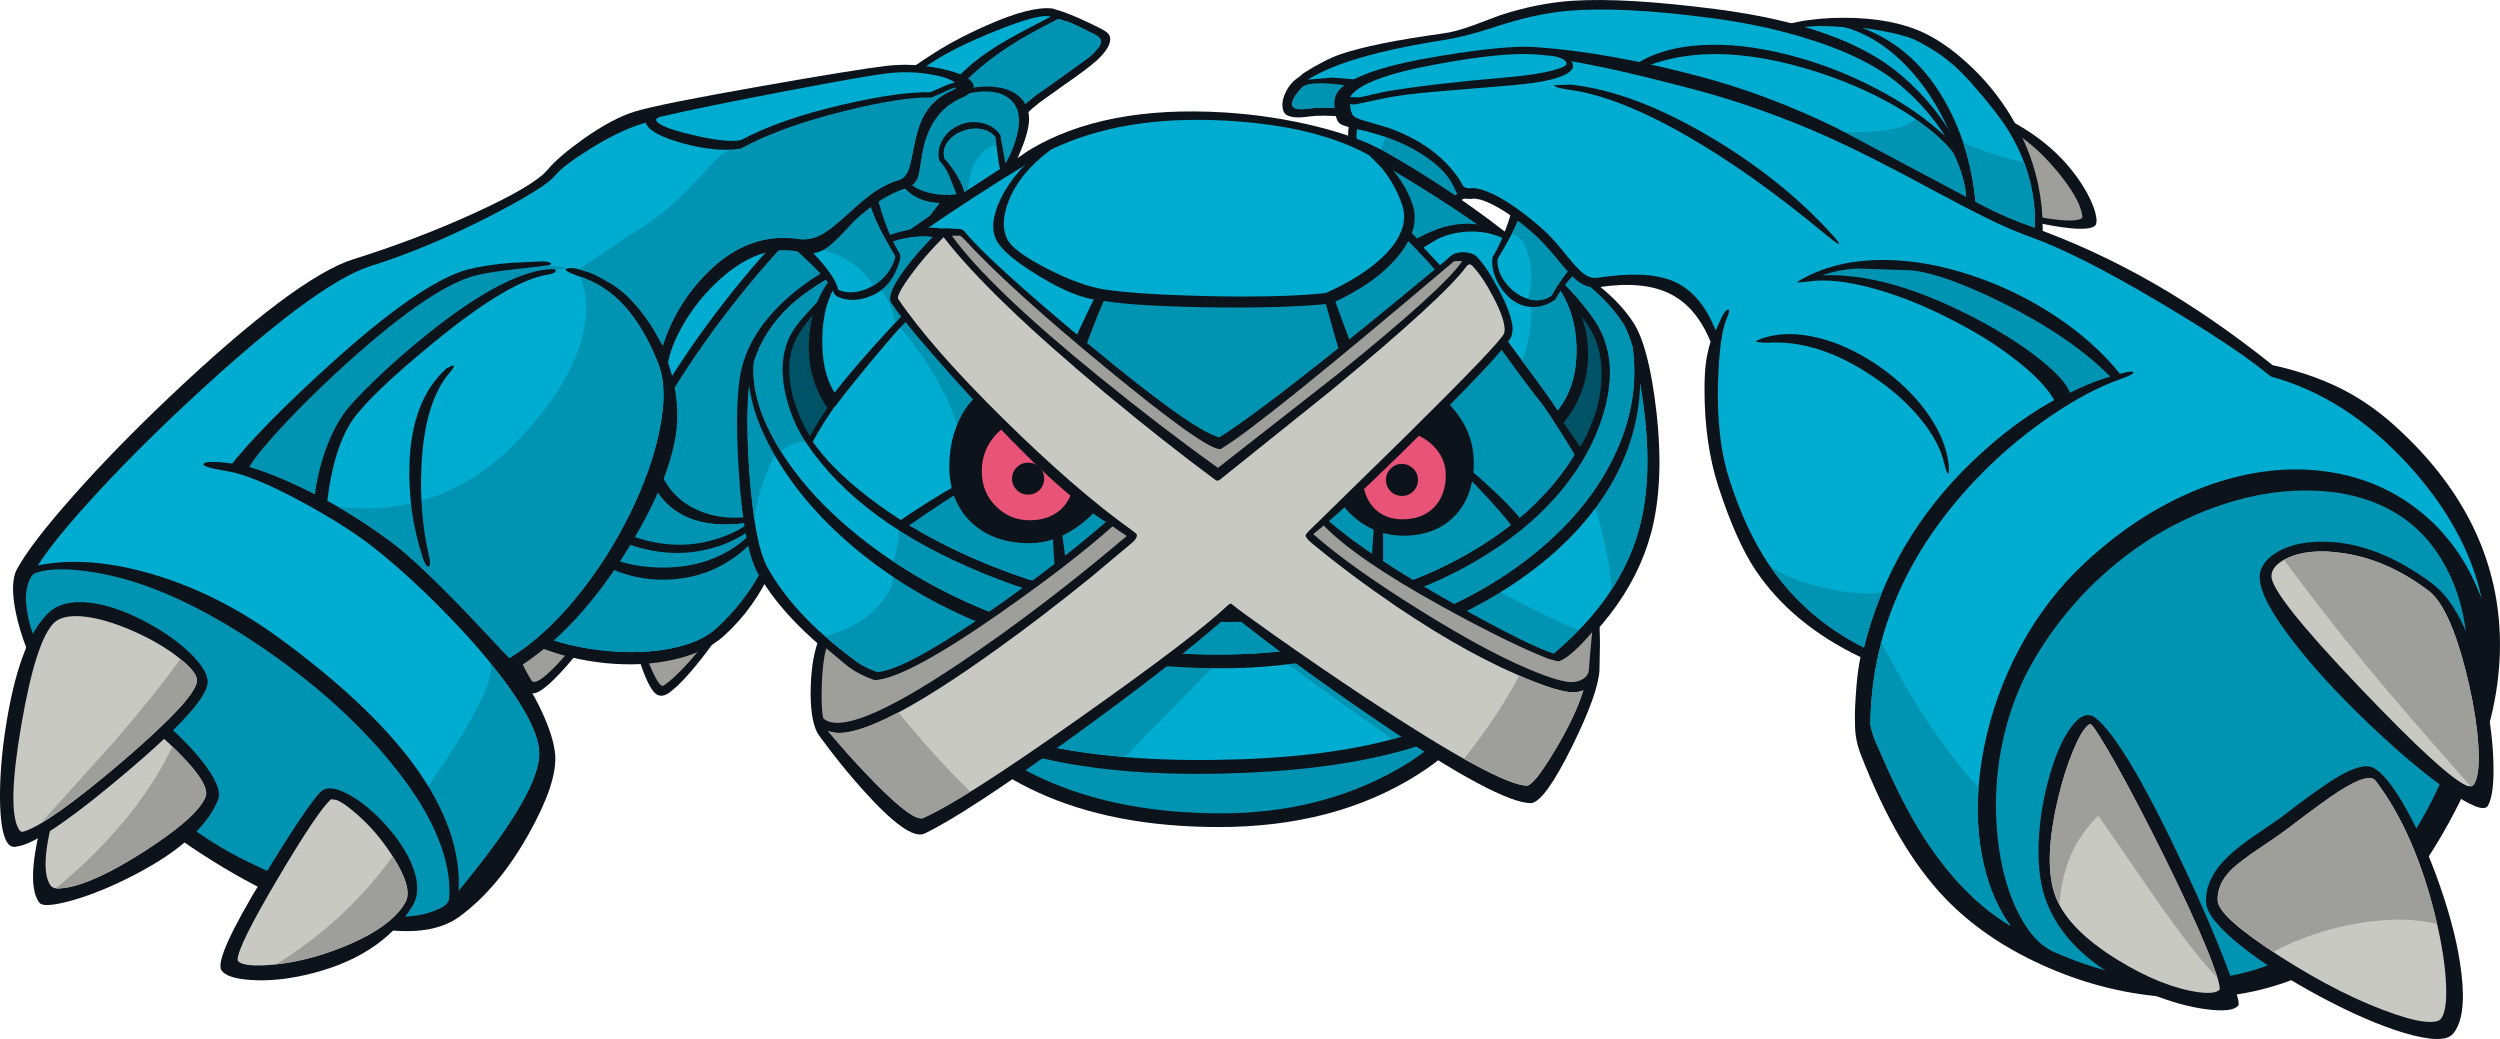 <?xml version="1.0" encoding="UTF-8"?>
<svg version="1.1" viewBox="0 0 785.57 326.49" xmlns="http://www.w3.org/2000/svg">
 <g transform="translate(.006 -.018)">
  <path d="m221.35 185.5q7.05-0.1 7.95 3.5 1.2 4.9-7.5 16.2-7.2 9.4-11.6 12.55-2.8 1.9-4.7-0.25-2.35-2.7-5-11.3-2.6-8.5-2.05-11.15 0.8-3.5 8.85-6.6 7.45-2.85 14.05-2.95" fill="#0d131a"/>
  <path d="m221.4 187.15q5.7-0.1 6.3 2.25 1 4.05-7.55 14.35-7.35 8.9-11.65 11.7-1.45 1-5.2-8.5-3.7-9.35-3.2-11.55 0.55-2.6 7.7-5.4 7.15-2.75 13.6-2.85" fill="#9e9e9a"/>
  <path d="m179.45 180.55q13.9 4 12.25 7.9-4.4 10.2-13.55 20.7-8.95 10.2-11.45 8.5-3.65-2.55-10-18.95-6.1-15.8-5.45-18.7 0.6-2.75 6.95-2.9 8.6-0.15 21.25 3.45" fill="#0d131a"/>
  <path d="m189.1 189.3q-6.25 11.15-13.7 19.15-7.1 7.55-8.45 5.35-3.4-5.55-8.7-18-5.4-12.6-5.4-15.2v-0.25q0.15-0.6 1.35-1 1.45-0.5 4.05-0.55 8.1-0.15 18.9 3.15 11.1 3.35 11.9 6.6l0.05 0.75" fill="#9e9e9a"/>
  <path d="m330.75 2.7 3.2 1q4.5 1.6 11.05 4.85 2.1 1.05 2.7 1.55 1.1 0.85 1.15 2 0.2 2.75-4.1 6.8-3.05 2.75-10 7.55l-8 5.7q-8.7 6.65-25.1 27.35-16.9 21.25-21.8 32.3-2.6 5.8-13.25 24-10.45 18-14.65 26.15-7.4 14.35-6.4 17.7 2.2 7.25-3 19.1-5.35 12.25-15.05 21.05-5.85 5.3-16.1 7.55-9.7 2.15-21.05 1.05-11.45-1.15-21.45-5.25-10.6-4.4-17.15-11.25-6.55-6.9-9.25-17.6-2.05-8-2.05-18.85 0-6.5 1.4-11.85 1.35-5.25 3.65-8.05 4.95-5.9 12.9-11.2 8.4-5.55 13.6-5.9 4.65-5.55 16.05-14.95 6.85-5.65 22.55-17.8l22.05-17.4q10.95-9.1 14.6-13.85 7.05-9.2 22-20.75 8.05-6.25 21.1-14.95l1-0.65q8.1-5.45 18.8-10.15 13.8-6.1 20.6-5.25" fill="#0d131a"/>
  <path d="m325.2 30.15q-8.85 6.85-25.5 27.85-17.15 21.65-22.1 32.8-2.3 5.15-13.15 23.75-11.95 20.55-16.35 29.5-6.05 12.4-4.9 16.3 1.8 5.95-3.25 16.65-5.45 11.4-15.3 20.3-4.7 4.25-13.95 6.1-8.85 1.75-19.3 0.8-24.05-2.15-35.85-14.6-11.2-11.75-12.4-30.25-0.5-7.25 0.8-13.6 1.25-5.95 3.45-8.6 4.95-5.95 13-11.1 8-5.2 12.25-5.2h0.6l0.35-0.45q4.4-5.35 15.85-14.85l22.7-17.9 22.45-17.7q10.85-9 14.65-14 6.9-9 21.65-20.4 8.15-6.25 20.85-14.7l1-0.7q7.65-5.05 20.9-10.3 13.65-5.4 16.55-4.15l2.8 0.4 1.65 0.5q1.2 0.25 3.15 1.2l6.1 3q1.95 1 2.05 2.1 0.15 1.85-3.95 5.25l-8.65 6.25-8.15 5.75" fill="#00add1"/>
  <path d="m325.2 30.15q-8.85 6.85-25.5 27.85-17.15 21.65-22.1 32.8-2.3 5.15-13.15 23.75-11.95 20.55-16.35 29.5-6.05 12.4-4.9 16.3 1.8 5.95-3.25 16.65-5.45 11.4-15.3 20.3-4.7 4.25-13.95 6.1-8.85 1.75-19.3 0.8-24.05-2.15-35.85-14.6-11.2-11.75-12.4-30.25-0.5-7.25 0.8-13.6 1.25-5.95 3.45-8.6 4.95-5.95 13-11.1 8-5.2 12.25-5.2h0.6l0.35-0.45q4.4-5.35 15.85-14.85l22.7-17.9 22.45-17.7q10.85-9 14.65-14 6.9-9 21.65-20.4 8.15-6.25 20.85-14.7l1-0.7q7.65-5.05 20.9-10.3 13.65-5.4 16.55-4.15l2.8 0.4 1.65 0.5q1.2 0.25 3.15 1.2l6.1 3q1.95 1 2.05 2.1 0.15 1.85-3.95 5.25l-8.65 6.25-8.15 5.75" fill="#0093b2"/>
  <path d="m331 3.75 3.25 1.25-6.3 3.3q-15.15 7.75-24.7 17.3-30 23.55-49.2 43.1-26.3 26.75-44.7 57.4-2.65 4-3.55 8.6-0.9 4.65 0.2 9.05 2.95 11.9 12.95 16.45 5.8 2.65 12.55 2.5t12.6-3.05l0.9-0.45 0.25 1q1.8 7-3.9 18.5-5.7 11.45-15.3 20.15-5.05 4.55-14.65 6.55-9.2 1.95-20.05 1-24.8-2.15-37.35-15.35-6.75-7.1-10.2-17.2-3-8.9-3-18.4 0-6.35 1.4-11.65 1.3-5.2 3.6-7.95 4.9-5.9 13-11.2 8.4-5.55 13.45-5.8 4.55-5.5 16-15 7.05-5.85 22.6-17.85l22.05-17.4q11.05-9.1 14.7-13.9 7-9.2 21.95-20.7 8.2-6.35 21-14.9l1.05-0.65q7.6-5.1 21.1-10.4 14.6-5.85 18.3-4.3" fill="#0d131a"/>
  <path d="m327.2 6.8q-9.05 4.65-13.25 7.25-7.2 4.4-12.1 9.3-30.1 23.6-49.65 43.55-26.75 27.2-45.2 58-6.3 9.45-4.05 20.9 2.35 11.9 12.75 16.65 5.8 2.65 13.95 2.35 7.85-0.35 14.1-3.2l0.25 2q0 6.8-5 16.1-5.4 10-14.1 17.9-4.75 4.3-14 6.15-8.95 1.8-19.5 0.85-24.25-2.15-36.15-14.7-11.3-11.85-12.5-30.55-0.5-7.35 0.85-13.75 1.25-6 3.5-8.7 5-6 13.1-11.2 8.15-5.25 12.45-5.25h0.4l0.25-0.3q4.4-5.4 15.85-14.9 6.95-5.7 22.75-17.9l22.4-17.75q10.85-8.95 14.6-13.9 6.95-9.05 21.75-20.45 8.2-6.35 20.85-14.75l1-0.65q7.35-4.9 20.45-10.15 13.75-5.55 17.2-4.45l-2.95 1.55" fill="#00add1"/>
  <path d="m206.15 153.95q3.5 5.7 9.55 8.5 5.8 2.65 13.95 2.35 7.85-0.35 14.1-3.2l0.25 2q0 6.8-5 16.1-5.4 10-14.1 17.9-4.6 4.15-13.5 6.05-8.6 1.8-18.8 1.05-23.25-1.7-35.85-13.3 3.8-17.75 16.15-31.1 12.35-13.3 29.6-18.4 0.4 6.7 3.65 12.05" fill="#0093b2"/>
  <path d="m295.45 31.3q6.15-3.75 13.55-4.05 7.35-0.3 11.15 3 3.3 2.9 3.2 7.3-0.05 4.15-3.3 11.45-3.55 8.05-12.3 12.15-7.85 3.65-15.2 2.35-4.95-0.85-8.05-4.15-2.85-3.05-3.15-7.1-0.35-4.95 2.25-9.65 3.5-6.15 11.85-11.3" fill="#0d131a"/>
  <path d="m317.5 48.45q-3.35 7.45-10.75 10.8-6.55 2.9-13.45 1.65-4.55-0.8-7.3-3.15t-3-5.6q-0.75-10.75 13.35-19.4 5.7-3.5 11.75-3.95 6.1-0.45 9.4 2.5 5.4 4.7 0 17.15" fill="#0093b2"/>
  <path d="m301.2 39.45q3.35-1.55 7-0.85 3.85 0.7 6 3.65l0.1 0.15 2.6 14.3q0.55 2.25-2.65 6.3-3.25 4-6.5 5.1l-3.15 0.05q-1.4-0.6-2.15-2.3l-2.35-6-1.95-4.9q-1.15-2.45-2.85-4.35l-0.15-0.15-0.05-0.2q-0.7-3.15 1-6.15 1.7-3.1 5.1-4.65" fill="#0d131a"/>
  <path d="m312.75 43.15 1.15 8.6 1.4 5.4v0.25q0 1.75-2.65 4.9-2.75 3.35-5.4 4.25-2.35 0.8-3.3-1.35l-1.15-5.75q-1.75-4.85-6.1-9.75l-0.15-1.35q0-2.3 1.6-4.15 1.35-1.65 3.55-2.65 2.9-1.35 5.95-1.05 3.3 0.35 5.1 2.65" fill="#00add1"/>
  <path d="m296.55 48.35q0-2.3 1.6-4.15 1.35-1.65 3.55-2.65 2.9-1.35 5.95-1.05 3.3 0.35 5.1 2.65l0.3 2.35q-5.8 1.75-7.9 8.5-2 6.4 0.35 12.7-0.95-0.3-1.55-1.5l-1.15-5.75q-1.75-4.85-6.1-9.75l-0.15-1.35" fill="#0093b2"/>
  <path d="m171.85 154.7q0.95-0.75 2.3-0.4 2.15 0.5 5.85 3.45 11.55 9.25 23.3 12.15 9 2.25 17.4 0.6 8.35-1.65 14.6-6 5.35-3.7 7.9-8.35l1.55 0.7-0.1 0.1q-4 10.8-13.15 17.65-9.65 7.2-21.9 7.55-12.05 0.35-22.55-6-10-6-13.85-14.95l-1.7-4.4q-0.4-1.5 0.35-2.1" fill="#0d131a"/>
  <path d="m174.7 160.55-1.6-4.25q1.2 0.5 5.5 3.9 11.85 9.5 24.05 12.35 9.25 2.2 18 0.45 10.85-2.15 18.55-9.25-4.75 6.7-12.3 10.5-7.7 3.85-17.2 4.1-11.9 0.35-21.7-4.65-9.75-4.95-13.3-13.15" fill="#0093b2"/>
  <path d="m654.25 58.05q3 4.7 4.1 8.6 0.95 3.6-0.15 4.4-2.9 2.05-16.65-0.75-13.2-2.7-16.35-5.25-2.55-2.1-1.3-12.65 1.2-9.9 3.5-13.45 1.15-1.8 2.5-1.1l1.05-0.3q15.2 7.8 23.3 20.5" fill="#0d131a"/>
  <path d="m654.25 68.55q-2.4 1.7-13.85-0.4-11.3-2.05-14.15-4.4-1.05-0.9-1.05-5.65 0-3.9 0.75-8.55 0.75-4.4 1.8-7.35 0.85-2.5 1.45-2.8 9.3 4.85 17.2 14.4 6.9 8.35 7.85 13.55l0.1 0.75-0.1 0.45" fill="#9e9e9a"/>
  <path d="m446.65 24.5q8.85 0 15.05 6.1 6.2 6 6.45 14.6 0.3 10.2-6.15 15.7-5.8 5-15.35 5-8.7 0-15.85-7.15-7.2-7.25-7.2-16.15 0-7.95 6.75-13.1 6.55-5 16.3-5" fill="#0d131a"/>
  <path d="m466.5 45.2q0 7.9-5.8 13.45-5.85 5.6-14.05 5.6-7.85 0-14.15-6.5-6.25-6.5-6.25-14.7 0-7.9 6.4-12.6 5.8-4.3 14-4.3t14.05 5.6q5.8 5.55 5.8 13.45" fill="#00add1"/>
  <path d="m446.65 26.15q8.2 0 14.05 5.6 5.8 5.55 5.8 13.45t-5.8 13.45q-5.85 5.6-14.05 5.6-5.3 0-10.25-3.25-4.75-3.2-7.55-8.25 5.15-3.95 6.55-10.5 1.35-6.2-0.9-13 5.35-3.1 12.15-3.1" fill="#0093b2"/>
  <path d="m618 19.7q8.1 7.3 13.75 16.6 14.65 24.15 8.1 53.1-1.75 7.8-6.95 13.4t-13.4 8.55q-13.75 5-32.05 2.3-16.4-2.45-24.25-8.5-8.8-6.8-17.7-28.5-9.85-24.05-8.1-41.8 1.75-17.3 14.7-23.7l0.3-0.15q11.15-5.45 27.15-5.4 15.1 0.05 25 4.75 6.65 3.15 13.45 9.35" fill="#0d131a"/>
  <path d="m635.65 48.25q7.2 16.6 1.75 40.6-3.25 14.55-18.75 20.15-13.2 4.8-30.7 2.2-15.7-2.3-23.25-8.05-8.5-6.5-17.05-27.55-9.5-23.25-7.75-40.5 1.6-15.9 13.3-21.7l0.3-0.15q7.2-3.55 11.2-4.4 5.95-1.2 16.3-0.15 12.7 1.3 18.85 3.65 8.65 3.3 17.5 12.1l0.65 0.7q13.4 13.3 17.65 23.1" fill="#00add1"/>
  <path d="m618.8 22.95 0.7 0.7q28.55 27.4 19.95 65.65-3.45 15.3-19.15 21.3-10.15 3.85-23.5 3.45l-2.75-0.1 2.3-1.45q5.9-3.65 13.05-9.35 7-7 9.75-17.8 3.55-25.9-9.45-49.8-6.1-11.25-14.55-18.45-8.9-7.6-18.9-9.3-4.4-0.75-0.75-1.1l4.55-0.2 1.2 0.1q12.85 1.35 19.3 3.8 9.15 3.5 18.25 12.55" fill="#0d131a"/>
  <path d="m631.55 41.8q7.9 13.4 7.9 28.1l-0.2 8.9q-0.3 5.25-1.4 10.1-3.1 13.6-16.55 19.5-9.2 4-21.8 4 5.3-3.45 11-8 7.45-7.35 10.25-18.75l0.45-6.4v-6.4q0-22.2-9.15-39.35-9.7-18.25-26.9-24.75 13.2 1.8 17.8 4.4 4.65 2.55 6.8 4.1 4.75 3.35 9.1 8.2 9 10.15 12.7 16.35" fill="#00add1"/>
  <path d="m636 51q3.45 9.05 3.45 18.9l-0.2 8.9q-0.3 5.25-1.4 10.1-3.1 13.6-16.55 19.5-9.2 4-21.8 4 5.3-3.45 11-8 7.45-7.35 10.25-18.75l0.45-6.4v-6.4q0-15-4.35-28.05 9.9 4.3 19.15 6.2" fill="#0093b2"/>
  <path d="m620 69.45q-3.2 18.15-8.9 25.6-9.9 12.9-32.7 11.4-16.9-1.1-35-20.3-10.35-10.95-26.3-35.1-7.95-11.9-10.5-14.85-6.3-7.2-22.35-4.75-8.85 1.35-23.05 6.5l-3.8 1.3-8.75 0.35-13.35-1.45-13.35-1.5q-6.9-0.55-10.4-0.05-7.2 1.1-8.25-1.65-0.9-2.45 0.55-5.65 1.45-3.25 4.4-5.15l1.35-1.15q6.7-4.25 11.65-5.95 10.25-3.5 32.35-6.55 3.8-0.5 9.4-2.55l8.4-3.15q11.8-3.85 22.85-4.55 16.45-1.05 45.05 2.65 39.9 5.15 58.1 20.75 11.8 10.1 18.1 22.75 6.35 12.75 4.5 23.05" fill="#0d131a"/>
  <path d="m609.05 93.8q-9 11.6-30.5 10.2-16.05-1.1-33.65-19.9-10.1-10.8-25.75-34.45-7.7-11.7-10.65-15.1-7.05-8-24-5.6-9.2 1.3-24.15 6.65l-3.65 1.3q-2.2 0.65-8.5 0.15l-12.6-1.4-13.6-1.5q-7.15-0.55-10.8 0-4.5 0.65-5.1-0.85-0.45-1.2 1.1-3.5 1.65-2.4 4.3-4.1l0.25-0.15q5.9-3.8 12.05-5.9 10.3-3.55 30.2-6.7 6.75-1.05 15.95-4.1 12.5-4.1 22.5-4.95 16.7-1.5 44.5 2.1 14.95 1.9 28.45 5.85 20.75 6.05 31.6 15.35 11.2 9.6 16.75 20.85 5.5 11.25 3.8 20.95-1.6 8.9-2.85 13.1-2.1 7.15-5.65 11.7" fill="#00add1"/>
  <path d="m589.2 41.3q14.6-1.15 14.2-7.95 8.05 8.7 11.8 18.05 3.75 9.45 2.35 17.6-1.6 8.9-2.85 13.1-2.1 7.15-5.65 11.7-9 11.6-30.5 10.2-16.05-1.1-33.65-19.9-10.1-10.8-25.75-34.45-7.7-11.7-10.65-15.1-7.05-8-24-5.6-9.2 1.3-24.15 6.65l-3.65 1.3q-2.2 0.65-8.5 0.15l-12.6-1.4-13.6-1.5q-7.15-0.55-10.8 0-4.5 0.65-5.1-0.85-0.45-1.2 1.1-3.5 1.65-2.4 4.3-4.1l0.25-0.15q5.9-3.8 12.05-5.9 10.3-3.55 30.2-6.7 6.75-1.05 15.95-4.1 5.85-1.95 9.55-2.85 11.9 10.9 33.65 19.9 19.55 8 41.3 12.3 21.05 4.2 34.75 3.1" fill="#0093b2"/>
  <path d="m598.4 35.1q-12-7.4-26.6-12.2-35.65-11.65-58.45-0.25-3.3 2-8.15 1.4-2.85-0.3-8.85-2.2l-6.6-1.85-5.9-0.2q-0.95 0.15-6.45 2.3-9.5 3.85-15.45 5.55-10.2 2.9-16.85 2.1l-0.1-0.05h-0.05l-6.4-0.7-11.45-1.5q-8.6-1.5-13.2-1.3-4.7 0.2-6.55 2.2l2.55-4.15 0.7-0.45q6.15-3.9 12.4-6.05 10.55-3.65 30.7-6.85l8.3-1.8 7.3-2.25q12.85-4.15 22.85-5.05 17-1.5 45.05 2.15 15.35 2 28.95 5.95 21.1 6.2 32.2 15.7 12.3 10.55 18 23.1l-1.45 0.8q-4.75-7.05-16.5-14.4" fill="#0d131a"/>
  <path d="m589.25 27.7q-13.15-6.85-27.3-10.45-14.9-3.8-27.35-3.05-13.6 0.8-22.05 7-2.95 1.75-7.3 1.2-2.7-0.3-8.4-2.15l-6.85-1.9-6.5-0.2q-1.45 0.3-6.7 2.4-9.55 3.8-15.15 5.45-10 2.85-16.35 2.1l0.1 0.1q-4.6-1.55-18.65-3.15l-8.05-0.65-7.75 0.65q5.45-3.35 13.35-5.9 11.3-3.7 29.65-6.6 6.7-1.05 15.9-4.1 12.45-4.1 22.55-5 16.7-1.5 44.6 2.15 15.05 1.9 28.55 5.85 20.8 6.1 31.7 15.45 8.4 7.15 13.95 15.9-8.75-8.25-21.95-15.1" fill="#00add1"/>
  <path d="m447.2 209.45 13.65 2.8q4.9 1.15 5.15 2.25 1.5 6.2-3.95 14-5.55 7.95-16.45 14.85-26.2 16.6-62.8 16.55-33.2-0.05-56.9-11-20.8-9.55-28.7-24.35l-0.95-1q-0.95-1.75 0.4-4 0.8-1.3 2.85-3.75 8.5-11.4 65.5-12.1l46.25 1.4q22.65 1.6 35.95 4.35" fill="#0d131a"/>
  <path d="m454.65 229.3q-5.45 6.9-16.15 12.8-24.55 13.7-55.85 13.5-29.6-0.2-51.9-9.5-21.7-9.05-29.45-23.6-1.55-2.85 0.2-5.2 7.7-10.35 62.7-11.15 22.65-0.35 45.55 1.25 22.85 1.6 36.95 4.5 7.25 1.5 10.35 3.05 1.75 0.85 1.75 1.35 1.45 6-4.15 13" fill="#0093b2"/>
  <path d="m513.25 101.4q4.85 7.45 7.2 27.7 2.6 22.6-1.65 38.45-7.25 26.95-36.8 47.9-21.3 15.05-42.25 20.7-22.9 6.2-55.65 6.95-34.95 0.8-59.6-5.55-29.1-7.5-54.25-25-22.85-15.95-32.1-32.35-4.4-7.85-6-31.95-1.45-22.9 0.9-32.5 2.55-10.45 11.85-19.7 5.8-5.75 13.5-10.4l4.3-0.6q48.1-28.75 115.05-27.75 12.6 0.2 29.8 2.3 21.3 2.6 40.15 7.15 51.2 12.5 65.55 34.65" fill="#0d131a"/>
  <path d="m516.45 127.7q2.95 22.35-1.35 38.3-7.05 26.2-36.1 46.35-20.6 14.25-41.5 19.95-22.4 6.05-55.4 6.5-34.7 0.5-59.3-5.8-28.5-7.35-51.7-23.7-20.8-14.65-29.85-30.8-4.2-7.4-5.8-30.5-1.5-22 0.7-31 2.4-9.75 11.9-18.4 5.15-4.7 13.55-9.7 29.65-17.7 67.7-24.85 24.6-4.6 48.45-4.25 34.95 0.5 71.4 9.7 47.3 11.95 60.45 32.25 4.35 6.8 6.85 25.95" fill="#00add1"/>
  <g fill="#0093b2">
   <path d="m277.25 188.9q5.85-7.55 1.5-11.9l9.75 7q12.9 8 28.5 12.95l-16.5 28.55q-23.65-9.9-41.2-25.55 11.85-3.1 17.95-11.05"/>
   <path d="m248.05 98.6q5.15-4.7 13.55-9.7 8.35-5 8.55 14.25 0.1 9.6-1.45 20.2-6.25 0.65-13.35 5.85-14.2 10.45-18.35 33.35-1.8-11.95-2.05-25.85-0.25-13.8 1.2-19.7 2.4-9.75 11.9-18.4"/>
   <path d="m509.6 101.75q4.35 6.8 6.85 25.95 2.95 22.35-1.35 38.3-2.6 9.85-8.75 19.2-0.7-10.7-4.4-23.4l-3.5-10.6q2.8-7.45 5.55-17.4 5.55-19.85 5.6-32.05"/>
   <path d="m330.65 194.55q8.55-11.4 15.05-21l116.1 7.1 12.05 6.7q13.75 7.35 22.2 10.65-12.8 13.15-31.8 23.3-14.45 7.65-26.75 11l-24.2-17.25-17.8-13.05-3.55-0.15q-3.75 0.15-4.6 1.7-7.85 7.6-19 19.1l-14.85 15.2q-17.25-1.4-30.7-4.85-9.9-2.55-19.7-6.45 10.4-9.2 27.55-32"/>
  </g>
  <path d="m511.3 100.65q1.6 2.35 3.35 8 3.25 22.25-7.5 41.95-9.85 17.95-30.1 31.9-19 13-43.8 20.3-24.25 7.15-48.55 7.2-35.85 0.1-66.6-10.4-26.95-9.2-47.4-25.6-18.1-14.6-27.75-31.8-9-16.1-7.65-28.85 3.3-10.4 11.65-18.3 4.65-4.35 12.45-9l0.45-0.3q28.05-16.7 65.15-23.6 25.7-4.8 52.75-4.45l133.55 42.95" fill="#0d131a"/>
  <path d="m506.7 144.35q-8.55 17.2-26.3 31-18.15 14.1-42.55 22-25.95 8.35-55.05 8.35-32.45 0-61.8-9.75-26.1-8.7-46.65-23.95-18.75-13.9-28.95-30.1-9.8-15.65-8.5-28.25 3.2-9.85 11.25-17.45 4.45-4.15 12.1-8.75l0.45-0.25q27.8-16.6 64.65-23.45 25.5-4.75 52.4-4.4 35.45 0.5 65.9 7.1 50.1 10.8 66.3 35.1 1.45 2.25 3.05 7.45 2.45 17.8-6.3 35.35" fill="#00add1"/>
  <path d="m513 109q2.45 17.8-6.3 35.35-8.55 17.2-26.3 31-18.15 14.1-42.55 22-25.95 8.35-55.05 8.35-29.9 0-57.25-8.35-24.55-7.45-44.7-20.85 1.35-5.65 1.55-7.7 0.3-3.05-0.8-4.7 0.45-7.15-3.75-13.25-3.7-5.4-10.1-8.8-6.15-3.2-12.3-3.35-6.4-0.2-10.1 3.05-4.75-7.6-6.9-14.75-2.2-7.2-1.55-13.35 3.2-9.85 11.25-17.45 4.45-4.15 12.1-8.75l0.45-0.25q27.8-16.6 64.65-23.45 25.5-4.75 52.4-4.4 35.45 0.5 65.9 7.1 50.1 10.8 66.3 35.1 1.45 2.25 3.05 7.45" fill="#0093b2"/>
  <path d="m500.75 100.4q7 10 4.35 24.1-2.7 14.35-12.65 27.3-9.85 12.85-25.55 22.6-33.85 21.05-80.25 21.05-40.3 0-77.7-15.3-38.9-15.9-55.65-41-4.65-7-6.55-15.6-2.45-11.4 2.25-19.3 6.35-10.55 38.4-33.1 16.2-11.45 32.75-21.75l3.05-2.1q23.55-14.25 61.45-11.95 15.15 0.95 29.2 4.45 12.95 3.25 20.55 7.5 16.95 9.45 33.65 21.85 23 17.1 32.7 31.25" fill="#0d131a"/>
  <path d="m502.05 124.2q-2.4 12.95-11.65 25.05-9.35 12.3-24.2 21.75-33.15 21.1-79.25 21.1-45.45 0-85.05-18.45-16.6-7.7-29.25-17.55-11.85-9.15-17.85-18.15-4.35-6.55-6.15-14.5-2.4-10.55 1.9-17.75 6.15-10.2 39.4-32.95 16.75-11.5 33.95-21.95 23.1-14 58.55-12.35 14.25 0.65 27.45 3.85 12.2 3 19.6 7.1 17.85 9.95 33.4 20.8 25.7 17.9 35.25 31.8 6.4 9.25 3.9 22.2" fill="#00add1"/>
  <path d="m502.45 113.25q0.7 5.25-0.4 10.95-2.4 12.95-11.65 25.05-9.35 12.3-24.2 21.75-33.15 21.1-79.25 21.1-29.8 0-58.05-8.3-24.7-7.25-44.75-19.7l16.35-10.2q1.4-12.75 1.1-15.95-0.4-4.6-3.9-12.2-4.15-8.95-11.05-18.15-6.85-9.15-19.25-18.4 7.3-5.8 17.05-12.65l50.8 42.3 11.25-26.6 12.1 1.25 22.4 1.2 21.8-0.3 14.35-0.9q2.5-0.55 7-3.5l7.95-5.65q3.15-2.35 6.65-7.25l2.9-4.4 3.75 4.15 57.05 36.4" fill="#0093b2"/>
  <path d="m284.05 74.2 1.25-0.7-0.3 27.25-0.25 0.25q-5.2 5.3-11.45 12.65-12.4 14.65-18.05 25.45l-0.7 1.15-0.9-1.35q-4.6-6.9-6.5-15.4-2.45-11.3 2.2-19.05 6-10 20.6-20.9 7.35-5.45 14.1-9.35" fill="#0d131a"/>
  <path d="m283.6 76.4-0.25 23.65q-6.2 6.5-11.9 13.25-11.3 13.5-16.95 23.75-2.65-4.2-4.35-9.15-2.15-6.15-2.15-11.7 0-6.3 2.8-10.9 5.2-8.7 17.55-18.4 7.3-5.75 15.25-10.5" fill="#005366"/>
  <path d="m500.75 100.4q5.85 8.5 4.85 20.1-1 11.65-8.7 24.35l-1.75-1.4q-21.25-35.75-53.9-69l-14.25-14.65-0.3-0.45-0.25-2.6q-0.4-4.25-0.25-6.15 0.2-2.85 1.6-3.75 1.4-0.95 3.5 0.2 19.2 10.7 35.2 22 24.65 17.4 34.25 31.35" fill="#0d131a"/>
  <path d="m429.15 48.9q0.45 0 0.95 0.3 10.6 5.95 21 12.6 16.4 10.45 28.1 20.05l-10.55 19.9q-12.25-15.5-25.6-29.05l-13.95-14.35-0.15-1.85q-0.3-3-0.3-4.8 0-2.4 0.5-2.8" fill="#0093b2"/>
  <path d="m503.25 117.25q0 5.75-1.5 11.15-1.6 5.8-5.15 12.05l-14.05-20.1q-7.45-10.4-13.9-18.6l10.55-19.9q13.15 10.75 19.5 19.95 4.55 6.55 4.55 15.45" fill="#005366"/>
  <path d="m284.8 72.4q11.85-2.55 18.6 2.6l-0.6 1.9-0.3 0.65q-2.45 5.25-8.1 12.05l-5.4 6q-19 22-25.9 31.25l-0.7 0.9-2.3 0.6q-6.8-9.75-5.85-22.3 0.95-12.4 8.85-21 9.15-9.95 21.7-12.65" fill="#0d131a"/>
  <path d="m287.8 94.45q-18.1 19.2-25.55 28.95-4.2-6.55-3.85-17.75 0.35-12.4 6.75-19.35 8.4-9.15 19.15-11.35 9.85-2.05 16.4 2.5-2.5 5-7.95 11.45l-4.95 5.55" fill="#00add1"/>
  <path d="m276.8 91.05q-3.45-4.65-8.75-7.55 8.15-7.35 17.75-8.8 8.95-1.35 14.9 2.75-2.5 5-7.95 11.45l-4.95 5.55-6.5 7q-0.95-5.65-4.5-10.4" fill="#0093b2"/>
  <path d="m270.25 55 2.75 0.7q1.3 0.45 1.4 0.95 3 14.2 8.25 23 0.5 0.85 0 2.5-2.25 7.7-8.25 10.55-2.95 1.4-5.95 1.55-3.05 0.1-5.4-1.05l-0.85-0.75-0.75-1.65q-1.3-2.65-6.15-7.4l-7.55-7.1-0.75-3.05q-3.4-3.5-1.4-7.4 2.4-4.7 11.5-8.25 8.3-3.2 13.15-2.6" fill="#0d131a"/>
  <path d="m271.35 57.25q1.45 6.9 4.55 13.5 1.8 3.85 5.35 9.75l0.05 0.15q-0.75 3.15-2.95 5.75t-5.35 4.1q-2.55 1.2-5.1 1.35t-4.55-0.8q-0.6-3.2-5.1-8.5-2.65-3.1-7.85-8.2l-2.2-2.2q-1.65-1.8-1.65-3.5 0-1.05 0.5-2.05 2.15-4.2 10.65-7.5 7.85-3.05 12.3-2.45 1.25 0.2 1.35 0.6" fill="#00add1"/>
  <path d="m271.35 57.25q1.45 6.9 4.55 13.5 1.8 3.85 5.35 9.75l0.05 0.15q-0.65 2.8-2.45 5.15-1.8 2.4-4.45 3.95-3.3-5.25-8.7-8.35-5.35-3.1-11.55-3.3l-5.95-5.95q-1.65-1.8-1.65-3.5 0-1.05 0.5-2.05 2.15-4.2 10.65-7.5 7.85-3.05 12.3-2.45 1.25 0.2 1.35 0.6" fill="#0093b2"/>
  <path d="m499 110.45q0.3 12.95-8.2 23l-1.75-1.9q-2-0.2-21.45-27.55l-24.35-28.15 1.1-0.45 3.8-1.9q4.25-1.95 7.5-2.6 9.75-1.95 18.3 2.95 5.4 3.05 14.1 11.9 10.65 10.8 10.95 24.7" fill="#0d131a"/>
  <path d="m489.45 128.95q-2.55-4.05-9.15-12.9l-10.8-14.55-10.65-11.35-11.55-12.35 4-2.45q2.95-1.45 5.55-2 8.9-1.75 15.9 1.75 5.9 2.9 14.1 11.75 8.15 8.9 8.5 22.05 0.35 12.25-5.9 20.05" fill="#00add1"/>
  <path d="m495.35 108.9q0.35 12.25-5.9 20.05-2.9-4.6-11.15-15.5 2.85-7.55 2.85-15.8 0-10.95-4.95-20.55 4.55 3.15 10.65 9.75 8.15 8.9 8.5 22.05" fill="#0093b2"/>
  <path d="m494.9 58.15q9.1 3.55 11.5 8.25 0.75 1.4 0.75 2.8t-0.8 5.6l-8.85 8.45q-6.6 6.55-8.55 10.5l-0.05 0.15-0.15 0.15q-2.55 2-5.75 2.35-3.5 0.4-6.55-1.3-3.4-1.95-5.6-5.9-2.35-4.2-1.9-8.2l0.05-0.2 0.35-0.55q4.85-8.15 8.35-24.65 0.1-0.35 1.35-0.15l2.75 0.15q4.8-0.65 13.1 2.55" fill="#0d131a"/>
  <path d="m487.6 92.8q-2.05 1.55-4.65 1.55-2.6 0.05-5.35-1.5-2.9-1.65-4.85-4.45-2.2-3.1-2.2-6.25l0.05-0.8 0.15-0.25q3.55-5.9 5.35-9.75 3.1-6.65 4.55-13.55 0.1-0.4 1.35-0.55 4.45-0.6 12.3 2.4 8.5 3.3 10.65 7.5 0.5 1 0.5 2.05 0 1.8-1.65 3.5l-0.9 1q-11.7 12.05-15.3 19.1" fill="#00add1"/>
  <path d="m504.95 67.15q0.5 1 0.5 2.05 0 1.8-1.65 3.5l-0.9 1q-11.7 12.05-15.3 19.1-3.2 2.45-7.5 1.1 1.95-6.1 0.35-12.85-1.65-6.75-5.4-7.6 3.95-7.7 5.6-15.65 0.1-0.4 1.35-0.55 4.45-0.6 12.3 2.4 8.5 3.3 10.65 7.5" fill="#0093b2"/>
  <path d="m436.5 52.15q5.15 5.6 7.35 12.1 2.55 7.6-4.5 16.2-7.05 8.65-21.1 14.95-14.75 1.6-39.95 1.15-24.4-0.45-32.9-2.25-7.25-0.45-18.85-7.5-11.2-6.75-13.5-11.4-2.5-4.95 1.45-13.05 4.4-9.05 14.85-16.75 22.85-11.05 55.45-9.3 29.15 1.55 46.3 11.1 2.2 1.3 5.4 4.75" fill="#0d131a"/>
  <path d="m416.6 92.1q-14.1 1.5-37.95 0.95-21.85-0.55-31.75-2.1-7.55-1.2-17.95-6.55-10.55-5.4-12.45-9.25-2.4-4.8 0.55-12.25 3.55-8.75 13.15-15.85 22.45-10.85 54.55-9.15 28.7 1.55 45.55 10.95l3.9 4q4.3 5.3 6.45 11.75 0.55 1.75 0.55 3.4 0 6.2-6.5 12.55-6.45 6.3-18.1 11.55" fill="#00add1"/>
  <path d="m295.9 21.65q9.15 2 10 5.15 0.2 0.7-0.55 1.7-0.9 1.25-2.95 2.15-10.2 4.3-12.6 17.45l-1.15 6.9q-0.9 3.25-3.9 4.15-7.45 2.2-16.15 10.1-5.1 5.6-7.6 7.7-4.35 3.7-8.85 2.45-13.5-3.65-27.45 9.8-5.7 5.5-9.8 12.45-3.9 6.65-5 12.25 2.9 8.5 2.9 16.8 0 16.2-15.05 41.05-16.05 26.4-35.65 38.45 4.3 5.3 7.95 13 3.95 8.4 4.4 14.05 0.65 8.75-8.2 24.6-9.5 17.05-21.75 26.1-10.8 8.05-33.95 2.2-23.5-5.9-50.25-23.8-30.45-20.4-46.6-50.95-6.4-12.05-8.65-22.45-2.05-9.75 0.25-14.05 4.35-8.05 17.9-23.3 13.15-14.8 29.8-30.6 40-37.9 58.1-43.55 19.55-6.1 37.8-14.4 19-8.65 23.2-13.75 3.35-4 11.05-9.5 9.2-6.55 16.4-8.75 7.45-2.3 39.65-7.95 29.45-5.2 39.5-6.4 8.3-0.95 17.2 0.95" fill="#0d131a"/>
  <path d="m300.4 27.7-0.9 0.55q-6.55 2.8-9.55 8.7-1.75 3.45-3.1 10.65-0.8 4.4-1.5 6.05-1 2.35-2.9 2.9-4.35 1.3-8.75 4.5-2.6 1.85-7.1 6-5.1 4.65-7.6 6.15-4.1 2.5-8.1 1.9-15.6-2.3-28.45 10.4-9.95 9.85-14.2 23.1l-3-5.3q-3.85-6.15-8.4-10.5-2.5-2.4-6.6-4.7-3.05-1.75-5.25-2.55-4.3-1.55-6.4-1.25t1.05 1.7l4.55 1.7q3.75 1.5 6.9 3.85 9.6 7.1 15.8 22.9 3 7.65 0.35 20.65-2.5 12.45-9.4 26.5-7.05 14.25-16.65 26-10.3 12.6-21.15 19.2l-13.95-14.8q-15.45-15.95-22.9-21.5-14.55-10.85-29.95-18-12.15-5.65-18.65-6.6-9.2-1.35-10.5-0.25-1.3 1.05 7.2 2.4 8.05 1.3 23.6 9.7 13.2 7.2 21.2 13.3 8.05 6.15 18.1 15.8 8.1 7.9 14.3 14.9 9.45 10.7 14.85 19.4 5.65 9.1 6.05 14.8 0.6 7.85-9.95 23.65-5.8 8.75-16.85 22.1l-1.45 1.8q-4 4.9-18.5 2.55-17.45-2.85-44.3-15.75-21.3-10.2-41.35-31.5t-26.25-40.3q-3.85-11.9-0.2-18.5 4.05-7.55 17.7-22.6 13.25-14.6 30.15-30.4 40.6-37.9 58.1-43.4 17.45-5.45 37.05-15.45 17.75-9.1 20.9-13 2.45-3.05 10.8-8.25 9.25-5.75 16.35-7.95t38.05-8.25q30.4-5.95 39.4-7 7.1-0.85 14.3 0.85 6.25 1.5 7.05 3.15" fill="#00add1"/>
  <g fill="#0093b2">
   <path d="m182.25 86.9q6.6 2.35 11.35 6.65 7.95 7.2 13.3 20.9 3 7.65 0.35 20.65-2.5 12.45-9.4 26.5-7.05 14.25-16.65 26-10.3 12.6-21.15 19.2l-13.95-14.8q-15.45-15.95-22.9-21.5-8.25-6.15-17.15-11.3 11.6 1.65 23.35-1.1 17.8-4.15 31.45-17.8 17.2-17.2 21.8-33.25 3.35-11.8-0.4-20.15"/>
   <path d="m178.5 84.3-0.1 0.05q-3.55 0.25-8.75 1.8-9.55 2.9-20.15 9.25-11.7 7-27.25 21.65-13.2 12.4-14.6 15.2-0.95 2-3.3 10.4-2.55 9.45-3 13.95-7.7-4.15-14.85-7-6.1-2.45-10.2-3.4 3.15-4.15 8.25-10.1 7.85-9.05 17-18.25 11.45-11.45 25.9-21.55 12.2-8.5 17.6-10.3 4.9-1.65 15.9-2.4 11.95-0.8 17.55 0.7"/>
   <path d="m296.8 25.6q3.15 1.2 3.6 2.1l-0.9 0.55q-6.55 2.8-9.55 8.7-1.75 3.45-3.1 10.65-0.8 4.4-1.5 6.05-1 2.35-2.9 2.9-4.35 1.3-8.75 4.5-2.6 1.85-7.1 6-5.1 4.65-7.6 6.15-4.1 2.5-8.1 1.9-15.6-2.3-28.45 10.4-9.95 9.85-14.2 23.1l-3-5.3q-3.85-6.15-8.4-10.5-2.5-2.4-6.6-4.7-3.05-1.75-5.25-2.55l-3.5-1q1.5-0.45 8.9-5.6l9.5-6.4q5.85-3.2 12.85-9.7 5-4.7 11.6-12.1 2.25-2.5 5.85-4.15 3.5-1.6 5.75-4.35 6.55-8.4 25.6-11.7l17.35-2.35 17.9-2.6"/>
   <path d="m139.4 239.95q17-25.7 14.55-31.75 14.8 18.1 15.45 27.75 0.6 7.85-9.95 23.65-5.8 8.75-16.85 22.1l-1.45 1.8q-2.35 2.8-11.95 2.1-9.6-0.75-23.1-4.8 16.4-15.25 33.3-40.85"/>
  </g>
  <path d="m292.4 21.7q6.35 1.05 8.7 3 1 0.8 1.1 1.8l0.05 0.95-0.9-0.05q-1.75-0.05-5.15 1.75l-3.55 1.5-0.1 0.05-0.15-0.05q-9.1-0.2-27.1 4.25-20.1 5-32.45 11.75l-0.1 0.05h-0.15q-7.5 1.25-18.05-1.65-10.5-2.9-11.65-6.45-0.2-0.6 1-1.6 1.15-1.05 2.9-1.8 13.5-3.2 39.35-8.15 25.2-4.8 32.6-5.65 6.8-0.8 13.65 0.3" fill="#0d131a"/>
  <path d="m292.3 29q-9.7-0.2-27.1 3.8-20.05 4.6-32.4 11.25-4.6 0.9-15.3-1.65-10.65-2.5-11.35-4.65-0.15-0.45 1.2-1 13.05-3.05 39-8 25.4-4.85 32.6-5.7 6.65-0.8 13.25 0.3 5.85 0.95 7.85 2.65-1.9 0.3-4.6 1.65l-3.15 1.35" fill="#00add1"/>
  <path d="m8.5 178.9 0.35-0.4 1.5-0.45q15.45-3.75 36 1.95 21.65 6.05 41.65 20.7 27.1 19.9 41.05 38.3 17.85 23.65 14.65 45.35l-2.8 1.4q-5.8 5.6-22.4 2.05-16.35-3.45-41.15-15.4-21.65-10.4-42.1-32.1-20.4-21.75-26.7-41.1-4.15-12.7-0.05-20.3" fill="#0d131a"/>
  <path d="m30.4 180q24 4.1 53.35 24.4 23.4 16.2 38.95 35.1 18.55 22.5 18.55 40.9l-0.2 2.45q-0.55 1.55-2.65 2.55-8.8 4.25-20.4 1.6-12.35-2.85-39.95-16.1-21.4-10.3-41.55-31.7-20.15-21.45-26.35-40.5-2-6-2-11 0-2.35 0.8-4.65 0.85-2.4 1.95-2.85 6.1-2.5 19.5-0.2" fill="#0093b2"/>
  <path d="m44.7 221.9q5.75 3.75 11.8 9.6 6.05 5.9 9.45 11.1 3.7 5.75 2.65 8.5-5.35 13.75-29.9 25.6-9.35 4.5-17.3 6.6-7.8 2-9 0.4-4.2-5.4 0.3-23.85 5.05-20.65 17.95-39.35 1.8-2.5 4.4-2.55 3.4-0.15 9.65 3.95" fill="#0d131a"/>
  <path d="m52.3 232.85q14.05 13 12.3 17.5-2.45 6.3-18.75 16.85t-25.65 11.85q-3.25 0.55-4.2-0.65-3.75-4.85 0.85-22.1 4.95-18.65 15.85-34.4 1-1.4 2.45-1.45 1.4-0.05 6.55 3.65 5.15 3.75 10.6 8.75" fill="#c9c9c4"/>
  <path d="m54.15 234.6q5.35 5.15 8.1 9.05 3.2 4.55 2.35 6.7-2.45 6.3-18.75 16.85t-25.65 11.85l-2.7 0.1q12.15-9.9 21.65-21.35 9.65-11.7 15-23.2" fill="#9e9e9a"/>
  <path d="m15.3 192.55q4.5-4.2 13.2-3.1 7.6 0.95 16.55 5.6 8.35 4.3 14.2 9.75 6 5.65 6 9.5 0 6.8-25.25 28.15-24.35 20.65-33.2 23.25l-2.25 0.45q-1.6-0.05-2.45-1.65-2-3.45-2.1-13.4-0.1-9.75 1.6-21.3 4.25-28.45 13.7-37.25" fill="#0d131a"/>
  <path d="m26.35 193.75q6.5 0.7 15 4.35 8.85 3.85 14.9 8.65 5.65 4.45 5.65 7.05 0 5.45-23.45 25.45-23 19.7-31.15 22.1-0.85 0.25-1.45-0.85-3.7-6.45 0.9-33t10.35-31.9q2.75-2.5 9.25-1.85" fill="#c9c9c4"/>
  <path d="m61.9 213.8q0 4.65-18.6 21.25-17.7 15.75-30.3 23.4l22.65-25.15q12.5-14.4 21-26.2 5.25 4.25 5.25 6.7" fill="#9e9e9a"/>
  <path d="m101 248.65q2.6-2.25 8.7 1.1 5.75 3.15 11.45 9.45 6.05 6.7 8.55 13.2 2.85 7.5-0.1 12.3-10.05 16.4-33.95 21.75-9.15 2.05-16.9 1.5-7.4-0.5-9.15-3-2.5-3.6 13.15-29.3 14.6-23.9 18.25-27" fill="#0d131a"/>
  <path d="m110.65 254.6q7.55 6.15 13.05 15 6.1 9.7 3.7 13.9-4.4 7.85-19.15 13.9-13.15 5.35-25.05 5.95-7.2 0.35-8.5-1.45l-0.05-0.3q0-4.2 12.8-25.8 12.55-21.2 16.6-24.65l1.7 0.25q2 0.8 4.9 3.2" fill="#c9c9c4"/>
  <path d="m123.4 269.1q2.95 4.55 4.05 8.2 1.2 4-0.05 6.2-4.1 7.3-17.2 13.05-11.55 5.1-23.5 6.5 21.7-13.3 36.7-33.95" fill="#9e9e9a"/>
  <path d="m128.65 146.05q0.6-20.35 11.65-30.3l1.75-0.8q1.4-0.3-0.65 2.05-7.95 9.15-8.95 29.1-0.75 15.55 2.35 28.6 0.7 3.2-0.15 3.35-0.85 0.2-1.9-3.05-4.55-14-4.1-28.95" fill="#0d131a"/>
  <path d="m735.55 122.1q9.05 4.55 16.95 11.7 30.7 27.7 32.9 63.45 2.45 40.4-32.45 86.55-13.4 16.95-33.45 24.4-18.2 6.75-39.55 5.05-19.85-1.6-38.45-10.1-18.25-8.3-30.35-20.95-7.75-8.1-14.3-19.35-6.4-11-12.25-26-1.05-2.8-1.45-5.55-0.3-2.15-0.3-5.5 0-4.1 0.4-9 0.45-6 1.35-10.3-21.55-10.35-32.95-27.3-6.15-9.2-11.7-26.3-4.35-13.5-4.35-30.35 0-5 0.4-8.3 0.45-3.4 1.5-6.85-4.45-10.95-12.8-15.1-8.45-4.15-22.2-2.05-3.6 0.55-6.85-2-2-1.5-5.85-6.25-4.3-5.25-6.85-7.6-6.95-6.35-13-9.6-5.4-2.9-7.85-2.25l-3.05-0.2q-0.95-0.7-2.1-3.35-2.15-4.95-8.4-9.35-5.5-3.9-12.95-6.55l-6.05-1.8q-7.25-1.45-8.55-2.45-1.55-1.25-1.7-6.15-0.1-2.95 2.05-4.95 6.45-6.15 31.45-10.2 20.85-3.4 29.55-2.75 23.25 1.6 52.55 9.45 20.65 5.55 41.75 15.75l31.7 16.85 15.1 8.05q7.45 3.75 13.85 6 20.55 7.25 39.9 18.4 18.2 10.5 36.9 25.45 12.15 2.7 21.45 7.35" fill="#0d131a"/>
  <path d="m709.25 114.95 4.35 3.4q23.5 6.4 42.9 27.45 18.6 20.25 23.35 42.55-6.45-17.55-20.05-28.15-13.2-10.3-30.7-12.25-17.7-1.95-36.4 5.05-19.75 7.4-37.35 23.65-12.3 11.35-20.75 27.05-7.95 14.9-11.2 31.35-3.2 16.2-1.15 30.7 2.15 14.95 9.5 25.2-15.05-9-27.15-27.7-6.65-10.35-13.4-26l-1.9-4.25q-1.1-2.75-1.6-5.25 0.35-40.8 30.7-74.4 11.6-12.8 25.8-22.5 12.15-8.25 22.1-11.7 4.7-1.65 4-2.25-0.8-0.6-8.8 1.95-21.45 6.75-41.65 26.1-25.85 24.75-34.15 58.55-18.65-9.35-30.1-26.45-7.15-10.7-12.2-26.4-4.05-12.45-3.55-30.4 0.45-14.7 2.6-19.8 1.5-3.4 0.45-3.1-1 0.25-2.25 3.1l-1.55 3.4q-4.65-11.85-13.4-15.5-8.25-3.45-23.65-1.05-2.4 0.4-4.75-1.55-1.65-1.3-5.2-5.65-4.35-5.45-7.15-7.9-9.1-8.05-15.95-11.25-4.25-2-6.7-1.8-1.75 0.2-2.6-0.75l-1.1-1.95q-3.4-5.2-9.05-9.4-5.7-4.15-12.95-6.75l-6.3-1.9q-3.9-1-4.8-1.8-1.2-1.05-1.3-4.25 0-1.3 1.4-2.65 5.8-5.5 28.45-9.3 19.25-3.25 28.1-2.65 15.9 1.2 51.2 10.65 21 5.65 41.75 15 12.1 5.45 31.8 16.1 10.95 5.9 16.15 8.45 8.3 4.15 14.9 6.5 15 5.35 40.2 20.3 20.75 12.3 31.1 20.2" fill="#00add1"/>
  <path d="m573.35 184.8q10.55 2.45 18.1 1.3-3.55 8.45-5.75 17.4-18.2-9.1-29.4-25.45 6.5 4.35 17.05 6.75" fill="#0093b2"/>
  <path d="m591.2 201.95q5.3 10.25 11.5 20.1 9.55 15.1 19 25.5-0.9 12.75 1.6 23.8 2.55 11.35 8.45 19.6-15.05-9-27.15-27.7-6.65-10.35-13.4-26l-1.9-4.25q-1.1-2.75-1.6-5.25 0.15-13.15 3.5-25.8" fill="#0093b2"/>
  <path d="m487.25 16.25q5.1 1.15 6.4 2.85 1.9 2.4-1.7 4.3-4.35 2.3-16.2 3.35l-23.3 1.95q-12.35 1.05-17.4 2.2l-9.35 1.95q-2 0.15-3.3-1.65l-0.25-0.4 0.15-0.4q3.05-7.15 28.5-11.8 21.1-3.85 31.5-3.15l4.95 0.8" fill="#0d131a"/>
  <path d="m488.4 22q-5.05 1.45-14.25 2.25-25.8 2.25-39.1 4.6l-7.7 1.75-3.15-0.05q3.6-6.05 27.5-10.4 20.5-3.75 30.5-3.05l5.65 0.5q3.9 0.65 4.4 2.3 0.3 0.95-3.85 2.1" fill="#00add1"/>
  <path d="m725.15 154.15q15.05 0.1 26.3 6.3 10.75 5.95 17.05 17.65 6.4 11.9 6.85 27.25 1 35.2-27.35 71.15-21.6 27.4-52.95 31.05-24.3 2.85-49.55-8.35-6.75-2.95-11.55-12.8-4.75-9.6-6.2-22.9-1.55-14 1.05-28.05 2.9-15.45 10.3-28.05 10.05-17.15 25.1-29.7 13.9-11.6 30.25-17.75 15.7-5.95 30.7-5.8" fill="#0093b2"/>
  <path d="m666.05 117.35q-0.1 0.95-2.05 1.75-2.4 0.85-3.55 1.4l-7.3 3.85-6.6 3.6q-2.4-6.2-11.9-13.85-8.9-7.25-21.35-13.6-12.6-6.5-24.3-9.75-12.75-3.55-20.85-2.25l-3.4 0.3q-0.2-0.25 2.9-1.85 10.6-5.4 24.8-5.25 13.15 0.15 27.5 5 13.85 4.65 26 12.7 12.25 8.15 20.1 17.95" fill="#0d131a"/>
  <path d="m663.1 118.35-1.6 0.5q-5.1 1.6-11.1 4.6-1.3-4-9.35-10.45-8.15-6.5-19.5-12.5-28.2-14.9-49-13.95 4.95-1.8 11.05-2.15l16.8 0.55q9.9 0.85 28.9 10.25 21.45 10.7 33.8 23.15" fill="#0093b2"/>
  <g fill="#0d131a">
   <path d="m574.05 71.95q4.8 5.1 3.65 4.7-0.95-0.35-4.9-3.65-22.6-18.7-42.7-30.25-21.65-12.45-36.9-14.5-4.55-0.65-4.95-1.45l5.35-0.2q19.7 2.2 43.55 16.3 21.55 12.7 36.9 29.05"/>
   <path d="m554.8 107.75-3-0.3q-0.05-0.55 2.85-1.4 7.5-2.2 17 0.2 8.8 2.25 17.45 7.95 8.45 5.6 14.5 12.95 6.25 7.75 8.1 15.35 0.9 3.85 0.65 5.8-0.3 2-1.6-3.3-1.55-6.3-7.2-13.25-5.55-6.8-13.55-12.4-18.3-12.9-35.2-11.6"/>
   <path d="m733.5 244.8q7.2-4.45 10.85-3.95 4.3 0.6 10.85 11.8 6.2 10.65 11.4 25.45 5.45 15.6 6.85 27.8 1.65 13.9-2.65 18.95-2.9 3.45-15.5-0.3-11.4-3.45-26.1-11.3t-24.75-15.8q-11-8.75-11.25-13.85-0.3-6.15 4.55-11.95 3.7-4.35 11-9.25l7.9-5.45q11.5-8.85 16.85-12.15"/>
  </g>
  <path d="m746.5 245.4q12.55 16.45 19.05 43.9 2.65 11.2 3.05 19.85t-1.65 11.05q-0.7 0.9-3.1 0.95-3.9 0.05-11.05-2.35-16.6-5.6-36.15-18.1t-19.8-17.65q-0.25-5.1 4.05-9.5 2.6-2.7 10.2-7.75 5.2-3.45 8-5.6 10.85-8.3 15.8-11.5 7.1-4.55 10.05-4.15 0.9 0.05 1.55 0.85" fill="#c9c9c4"/>
  <path d="m744.95 244.55q0.9 0.05 1.55 0.85 6.6 8.6 11.85 21.35 4.65 11.25 7.45 23.65-9.65-2.55-23.3-0.5-14.9 2.25-28.25 9.2-7.75-5.1-12.35-9.3-4.95-4.45-5.05-6.75-0.25-5.1 4.05-9.5 2.6-2.7 10.2-7.75 5.2-3.45 8-5.6 10.85-8.3 15.8-11.5 7.1-4.55 10.05-4.15" fill="#9e9e9a"/>
  <path d="m710.05 181.4q0-4.15 4.5-7.25 4.6-3.2 12-3.8 18.45-1.4 38 13.25 10.95 8.5 16.5 35.85 2.25 11.05 2.45 20.55 0.25 9.6-1.7 13.15-1.6 2.95-13.1-5.15-10.8-7.6-24.45-20.65-14.35-13.7-23.6-25.7-10.6-13.65-10.6-20.25" fill="#0d131a"/>
  <path d="m718.3 175.6q6.95-3.45 18.1-1.75 13.8 2.05 26.65 11.75 7.3 5.45 12.85 29.85 2.3 10.25 2.85 18.65 0.55 8.9-1.15 12-0.45 0.85-1.05 1l-1.2-0.1q-6.9-2.65-34-31.1-27.6-28.95-27.6-34.8 0-3.2 4.55-5.5" fill="#c9c9c4"/>
  <path d="m717.7 175.95 0.6-0.35q6.95-3.45 18.1-1.75 13.8 2.05 26.65 11.75 7.3 5.45 12.85 29.85 2.3 10.25 2.85 18.65 0.55 8.9-1.15 12-0.55 0.9-1.2 1.05-20.4-22.95-32.5-37.6-13-15.75-26.2-33.6" fill="#9e9e9a"/>
  <path d="m650.8 228.5q4.15-5.6 7.65-2.9 9.3 7.25 28.45 48.2 7.3 15.6 12.25 28.4 5 12.7 4.2 13.75-1.75 2.25-9.8 1.25-8.3-1.05-17.9-4.95-25.2-10.35-32.45-28.45-3.05-7.6-2.6-19.2 0.45-10.35 3.4-20.75 2.9-10.1 6.8-15.35" fill="#0d131a"/>
  <path d="m664.9 240.15q6.85 12.25 14.85 28.4 8.7 17.55 13.5 29.25 4.25 10.3 4.25 12.85l-0.05 0.3q-1.25 1.55-6.6 0.85-11.65-1.65-25.5-10.2-15.25-9.4-19.3-19.5-4.25-10.55 0.7-31.4 1.95-8.25 4.7-14.85 2.7-6.5 4.8-8.05 0.5-0.35 0.7-0.25 1.55 1.25 7.95 12.6" fill="#c9c9c4"/>
  <path d="m656.95 227.55q1.55 1.25 7.95 12.6 6.85 12.25 14.85 28.4 13.75 27.7 17 38.65-6.35-6.1-20.5-26.35l-16.9-24.55q-5.4 5.4-8.3 11.65-3.2 7-3.95 16.35l-1.05-2.2q-4.25-10.55 0.7-31.4 1.95-8.25 4.7-14.85 2.7-6.5 4.8-8.05 0.5-0.35 0.7-0.25" fill="#9e9e9a"/>
  <g fill="#0d131a">
   <path d="m344.9 91.8 3.05 0.5q-2.2 4.05-7.9 19.55-5.3 14.55-5.75 16.8l-5.2-2.2q0.4-2 6.95-16.2 6.3-13.7 8.85-18.45"/>
   <path d="m416.05 93.55 3-0.65q0.4 1.75 2.75 7.95l3.65 9.8q1.85 5.75 2.25 10.4l0.1 5.1-2.3 0.35q0-1.45-1.35-5.9l-3.15-9.65q-1.25-4.05-4.95-17.4"/>
   <path d="m316.95 145.1v1.65q-2.4 0-10.9 5.05-8.5 5-21.6 14.15l-3.4-1.15q10.2-7.15 21-13.2 11.65-6.5 14.9-6.5"/>
   <path d="m330.7 166.3 2.7-1.05 1 7.35q1.1 7.9 1.75 11.45l-3.85 1.25q-0.65-3.65-1.2-11.45l-0.4-7.55"/>
   <path d="m430.8 183.55q0-3.95 0.5-12.25l0.55-7.7 2.75 1.1v20.75l-3.8-1.9"/>
   <path d="m455.6 144.35 1.15-1.2 8.65 7.45q9.35 8.35 13.25 13.55l-3.25 1.6q-3.85-5.15-12.15-13.75l-7.65-7.65"/>
   <path d="m333.6 135.1q5.85 5.3 10.25 10.4 4.3 5.05 4.3 6.55 0 5.85-7.75 12.1-8.15 6.55-16.9 6.55-11.4 0-18.3-6.55-6.9-6.6-6.9-17.5 0-9.3 4.05-16.5 3.95-6.95 9.25-7.85 6.65-1.1 22 12.8"/>
  </g>
  <path d="m333.6 159.85q-3.75 3.65-10.1 3.65-6.05 0-10.4-4.25-4.6-4.4-4.6-11.15 0-6.65 4.35-11.4 4.3-4.8 10.35-4.8 6.5 0 10.65 5.45 3.75 4.95 3.75 11.55 0 7.05-4 10.95" fill="#e85377"/>
  <path d="m326.65 154q-1.5 1.45-3.6 1.45t-3.55-1.45q-1.5-1.5-1.5-3.6 0-2.05 1.5-3.55 1.45-1.45 3.55-1.45t3.6 1.45q1.45 1.5 1.45 3.55 0 2.1-1.45 3.6" fill="#0d131a"/>
  <path d="m463.1 145.3q0 10.65-6.05 16.9-6 6.15-16.1 6.15-8.55 0-15.25-5.65t-6.7-12.9q0-9.5 8.45-18.25 8.7-9 19.05-9 5.5 0 10.85 6.75 5.75 7.2 5.75 16" fill="#0d131a"/>
  <path d="m431.75 139.65q3.75-3.7 9.1-3.7 5.15 0 9.2 3.85 4.25 4 4.25 9.55 0 6.25-3.65 10.05-3.7 3.8-9.95 3.8-5.65 0-9.05-3.65-3.6-3.9-3.6-10.85 0-5.35 3.7-9.05" fill="#e85377"/>
  <path d="m436.95 147.3q1.5-1.5 3.55-1.5 2.1 0 3.6 1.5 1.45 1.45 1.45 3.55 0 2.05-1.45 3.55-1.5 1.45-3.6 1.45-2.05 0-3.55-1.45-1.45-1.5-1.45-3.55 0-2.1 1.45-3.55" fill="#0d131a"/>
  <path d="m500.2 194.3 1.8-2.5 0.45 3.05q0.25 1.75 0.3 7.05l-0.15 8.65q-0.4 7.4-8.65 24.1-8.5 17.2-12.8 17.75-10.2 0-48.25-25.85-27.25-18.55-46.2-33.8-17.3 15.45-50.3 39.25-33.35 24-45.9 29.95-5 2.35-19.55-13.95-4.8-5.35-9.75-11.75-3.95-5.15-4.45-6.1-2.3-4.6-2-14.4 0.3-9.7 2.85-15.6l0.3-1.45q8.05 9 17.75 12.55 9.4-0.9 36.45-19.9 20.8-14.6 35.4-27.3-15.4-9.6-41.8-38.55-20.4-22.4-25.65-30.3-0.35-0.6-0.35-1.3 0-3.1 4.75-9.45 4.25-5.75 10.65-11.95l0.45-0.35q0.6-0.4 1.45-0.4l4.75 0.25q0.8 0.15 1.2 0.6 7.25 9.05 38.4 35 33.25 27.7 41.8 29.85 17.35-10.9 71.25-55.7 1.55-1.55 2.8-2.1l2-0.4q3.4 0 4.8 1.4 3 3 6.85 10.2 4.45 8.25 4.45 12.8l-0.3 1.85q-1.2 3.65-25.05 27.4-21.75 21.65-32.4 30.9 13.1 11.3 39.9 26.3 22.8 12.75 30.8 15.35 2.1-1.05 6.05-4.75t5.9-6.4" fill="#0d131a"/>
  <path d="m459.45 82.05q-5.15 8.05-39.2 35.6l-37.55 29.4q-17.95-12.9-37.05-28.4-34.85-28.3-46.55-44.55l2.55-0.05 1.05 0.85q14 15.35 44.75 40.65 30.95 25.5 35.85 25.6h0.25l0.2-0.15q12.2-7.2 73.15-58.9l2.55-0.05" fill="#9e9e9a"/>
  <path d="m354.05 168.45q-27.15 23-52.55 40-35.55 23.85-42.8 17.3-0.7-2.75-0.5-10.05 0.25-7.95 1.45-11.95l7 5.85q3.25 2.4 8.05 4.1l0.15 0.05h0.15q10.05-0.75 38.75-20.75 22.3-15.55 35.85-27.6l2 1.4 2.45 1.65" fill="#9e9e9a"/>
  <path d="m460.9 83.6q0.9-0.95 1.7-0.1 3.2 3.3 6.6 9.8 3.6 6.85 3.6 10.35l-0.15 1.05q-0.9 2.7-30.7 32.15l-30.95 30.3q-0.75 0.85-0.75 1.1 0 0.8 1.95 2.45 12.35 10.2 26.4 19.75 23.6 16 43.35 23.75 6.5 2.55 10.15 3.15 3.4 0.55 5.45-0.45-2.65 8.5-9.2 19.3-6.25 10.4-8.5 10.7-9-0.05-50.9-27.75-13.8-9.15-28.35-19.4-12.2-8.65-13.1-9.55-0.5-0.5-0.8-0.5t-0.85 0.5q-10.65 10.05-46.35 35.25-37.25 26.35-49.4 31.6-3.05 1.3-15.2-11.05-7.35-7.45-14.7-16.25l0.05-0.05q10.75 4.8 53.65-26.15 13.85-9.95 28.9-22.15l13.35-11.2q1.3-1.4 1.05-2.15-0.1-0.4-1.4-1.3-17.85-12.75-40.35-34.95-22.9-22.55-33.3-37.95v-0.2q0-1.7 4.05-7.2 4.35-6 10.3-11.9 14.4 18.65 51 49.15 18.35 15.25 34.3 27.05l0.7 0.35 0.7-0.25 35.1-28.15q35.9-29.7 42.6-39.1" fill="#c9c9c4"/>
  <g fill="#9e9e9a">
   <path d="m274.9 246q-7.35-7.45-14.7-16.25l0.05-0.05q5.85 2.65 22.05-5.85 11.6 14.3 22.6 24.9-10.35 6.35-14.8 8.3-3.05 1.3-15.2-11.05"/>
   <path d="m479.85 246.9q-4.7 0-19.85-8.45 10.65-13.25 17.35-26.15l4.6 1.9q6.5 2.55 10.15 3.15 3.4 0.55 5.45-0.45-2.65 8.5-9.2 19.3-6.25 10.4-8.5 10.7"/>
   <path d="m415.95 165.15q10.15 10.5 37 25.35 20.75 11.45 33.5 16.5l3 0.8 0.7-0.1q3.65-1.45 10.15-9.05l-0.45 4.65-0.6 7.35q-0.15 1.65-1.85 2.75-1.7 1.05-4 0.95-3.15-0.2-8.9-2.4-15.25-5.75-38.6-20.35-21.7-13.55-33.25-23.75l3.3-2.7"/>
  </g>
  <path d="m170.3 82.15q2 0 2.7 0.5t-1.2 0.8l-9.9 1.15q-8.85 1-12.75 2.05-14.85 4-43.8 30.8-11.1 10.3-19.3 19.45-8 9-8.15 11.15l-5.7-1.4q9.3-12 31.75-32.35 28.25-25.55 42.85-29.55 5.35-1.45 13.95-2.15l9.55-0.45" fill="#0d131a"/>
  <path d="m171.85 84.7q3.05-0.35 2.75 0.5-0.3 0.8-2.4 1.1-12.15 1.85-35.75 21.2-19.85 16.25-25.6 24.4-3.5 5-5.8 13.55-1.85 7.1-2.5 14.95l-3.85-2.5q0.6-7.3 3-14.75 2.6-7.9 6.45-13.3 2.2-3.15 9.05-9.8 7.9-7.65 16.6-14.65 23.9-19.25 38.05-20.7" fill="#0d131a"/>
 </g>
</svg>
